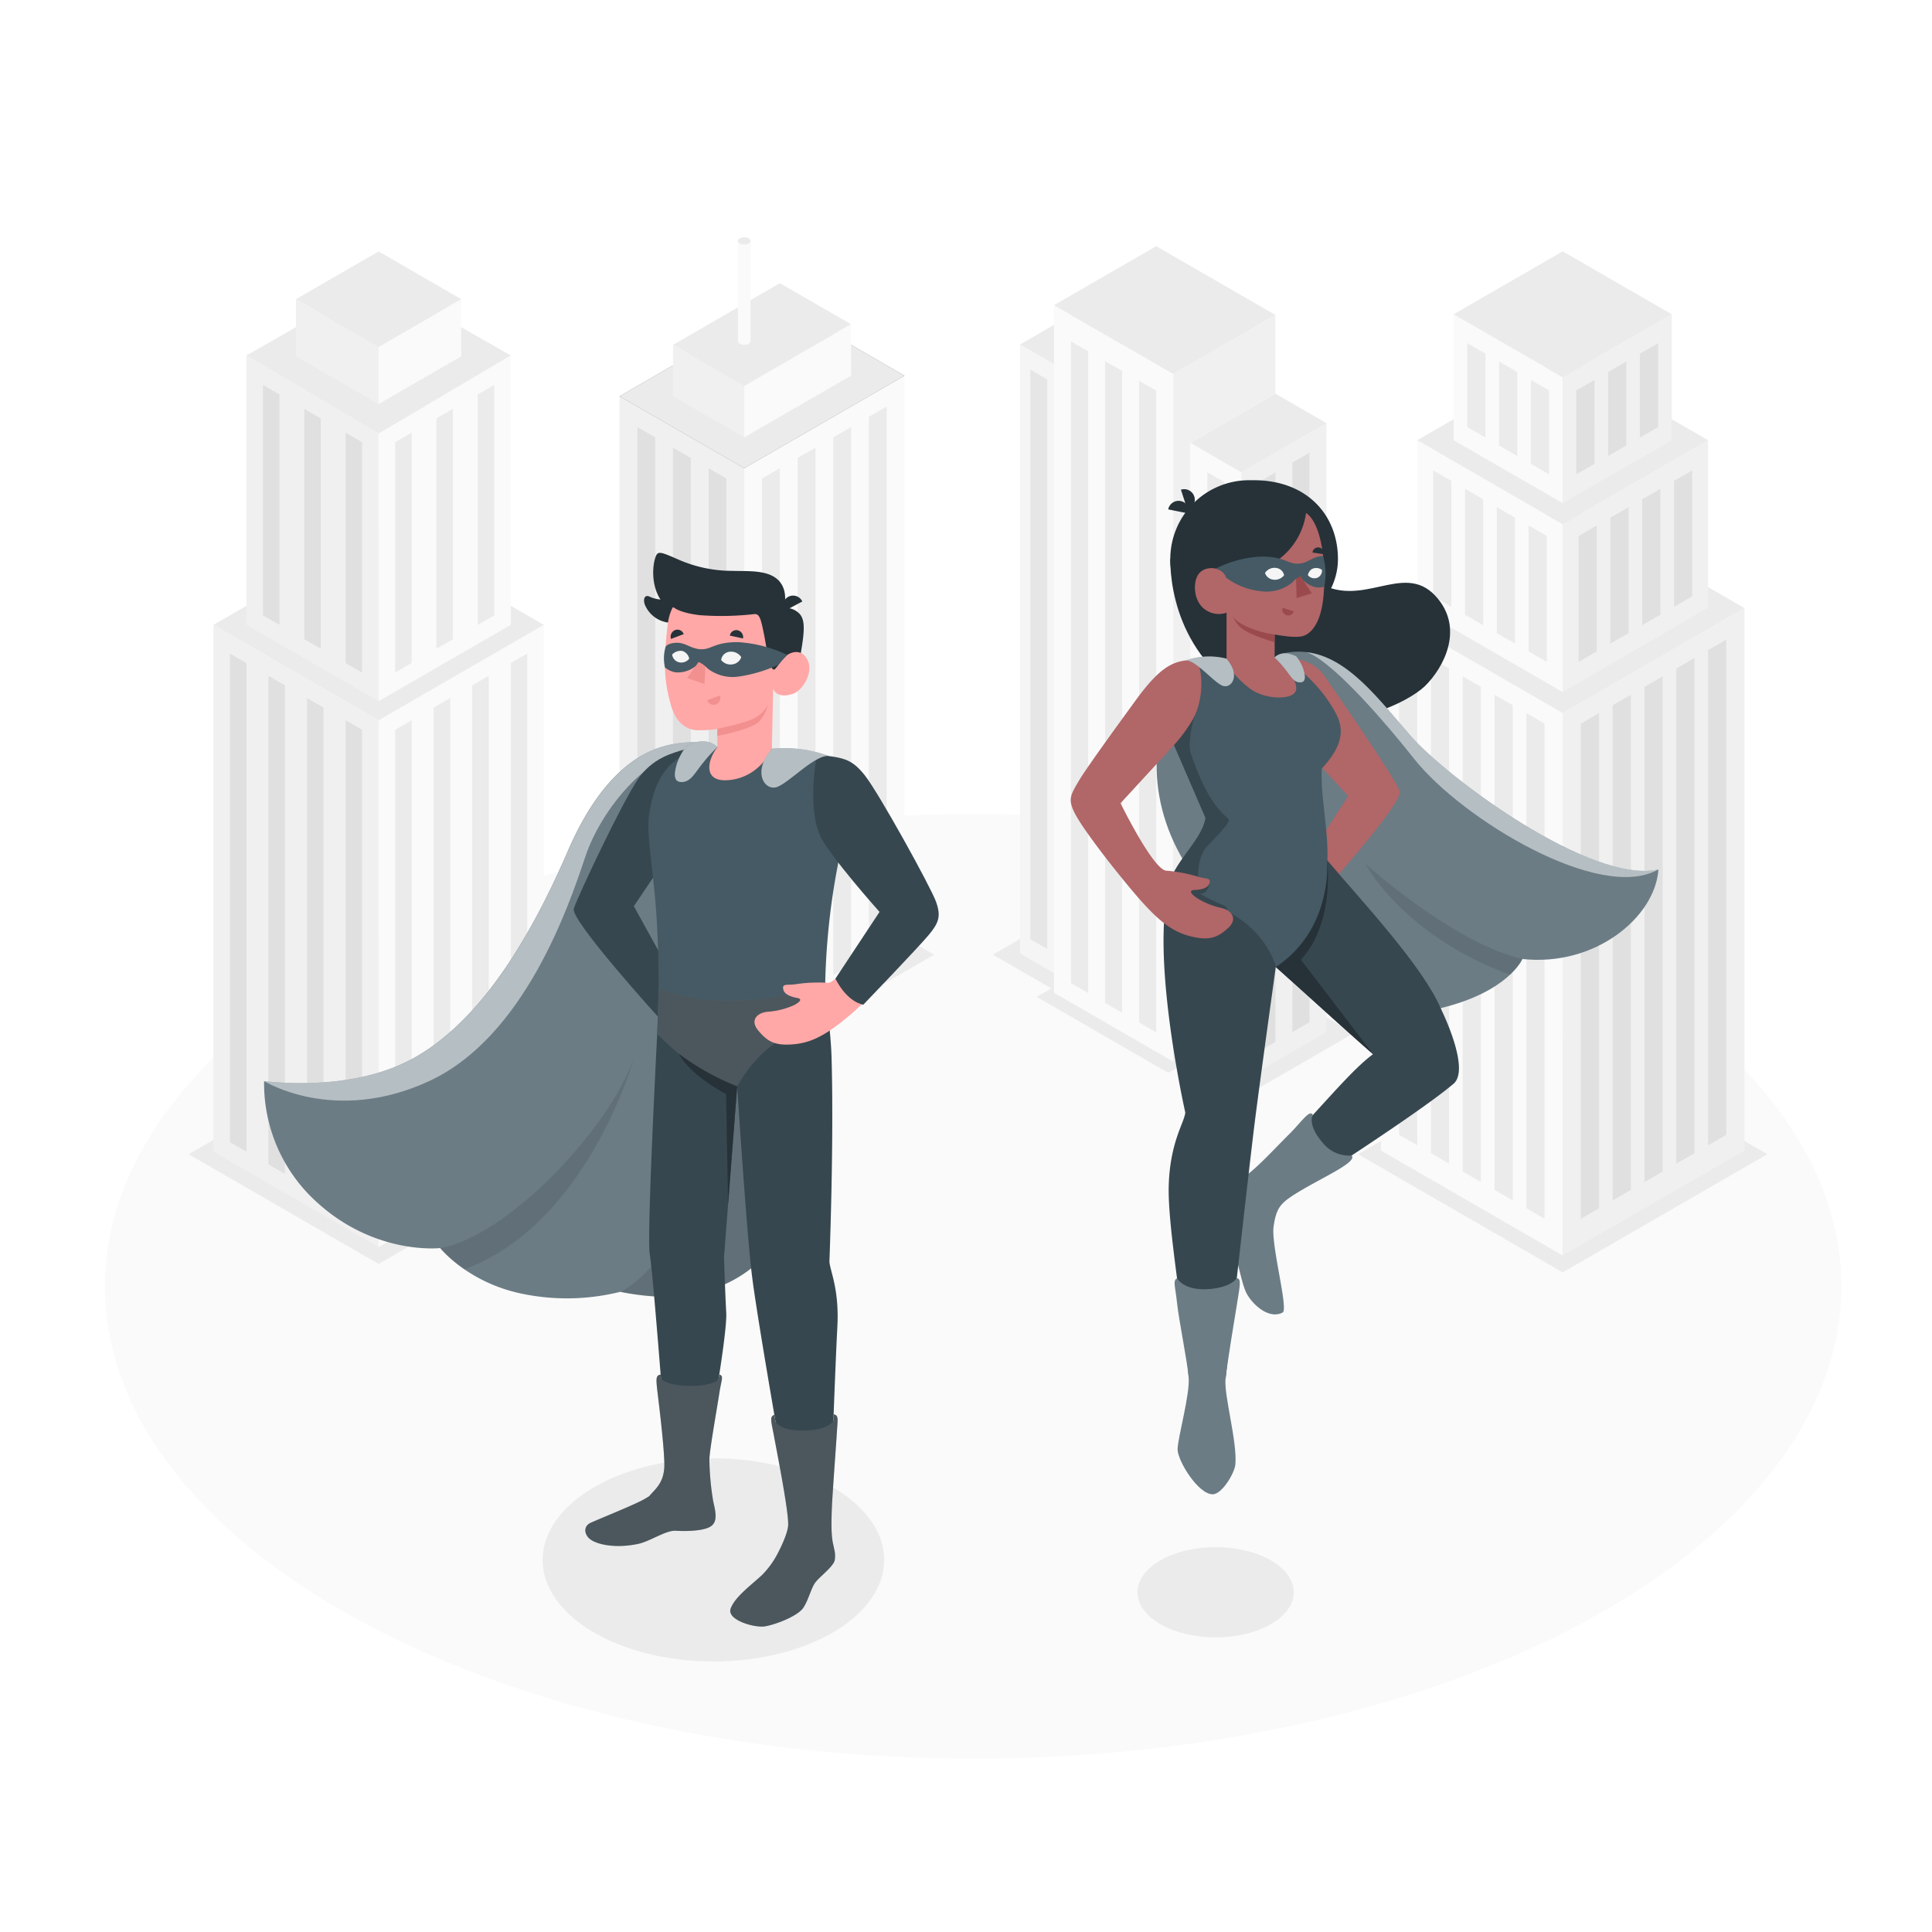 <svg class="animated" id="freepik_stories-superhero" xmlns="http://www.w3.org/2000/svg" viewBox="0 0 500 500" version="1.1" xmlns:xlink="http://www.w3.org/1999/xlink" xmlns:svgjs="http://svgjs.com/svgjs"><style>svg#freepik_stories-superhero:not(.animated) .animable {opacity: 0;}svg#freepik_stories-superhero.animated #freepik--Floor--inject-38 {animation: 1s 1 forwards cubic-bezier(.36,-0.01,.5,1.38) slideRight;animation-delay: 0s;}svg#freepik_stories-superhero.animated #freepik--Shadows--inject-38 {animation: 1s 1 forwards cubic-bezier(.36,-0.01,.5,1.38) slideUp;animation-delay: 0s;}svg#freepik_stories-superhero.animated #freepik--Buildings--inject-38 {animation: 1s 1 forwards cubic-bezier(.36,-0.01,.5,1.38) slideRight;animation-delay: 0s;}svg#freepik_stories-superhero.animated #freepik--character-2--inject-38 {animation: 1s 1 forwards cubic-bezier(.36,-0.01,.5,1.38) zoomOut;animation-delay: 0s;}svg#freepik_stories-superhero.animated #freepik--character-1--inject-38 {animation: 1s 1 forwards cubic-bezier(.36,-0.01,.5,1.38) zoomOut;animation-delay: 0s;}            @keyframes slideRight {                0% {                    opacity: 0;                    transform: translateX(30px);                }                100% {                    opacity: 1;                    transform: translateX(0);                }            }                    @keyframes slideUp {                0% {                    opacity: 0;                    transform: translateY(30px);                }                100% {                    opacity: 1;                    transform: inherit;                }            }                    @keyframes zoomOut {                0% {                    opacity: 0;                    transform: scale(1.5);                }                100% {                    opacity: 1;                    transform: scale(1);                }            }        </style><g id="freepik--Floor--inject-38" class="animable" style="transform-origin: 251.85px 332.92px;"><ellipse id="freepik--floor--inject-38" cx="251.85" cy="332.92" rx="224.7" ry="122.23" style="fill: rgb(250, 250, 250); transform-origin: 251.85px 332.92px;" class="animable"></ellipse></g><g id="freepik--Shadows--inject-38" class="animable" style="transform-origin: 253.09px 326.52px;"><ellipse cx="184.63" cy="403.7" rx="44.19" ry="26.29" style="fill: rgb(235, 235, 235); transform-origin: 184.63px 403.7px;" id="elas2sbnlaiwj" class="animable"></ellipse><path d="M328.9,403.82c7.89,4.56,7.89,11.95,0,16.51s-20.69,4.55-28.59,0-7.89-11.95,0-16.51S321,399.26,328.9,403.82Z" style="fill: rgb(235, 235, 235); transform-origin: 314.603px 412.073px;" id="elqvahs0n4jym" class="animable"></path><polygon points="256.96 247.07 272.09 255.81 268.3 257.99 302.35 277.65 306.13 275.47 321.26 284.2 350.37 267.36 286 230.2 256.96 247.07" style="fill: rgb(235, 235, 235); transform-origin: 303.665px 257.2px;" id="elmhzk2ec7zw" class="animable"></polygon><polygon points="97.98 327.11 147.16 298.71 97.98 270.32 48.8 298.71 97.98 327.11" style="fill: rgb(235, 235, 235); transform-origin: 97.98px 298.715px;" id="elrw2nnvum2gj" class="animable"></polygon><polygon points="192.58 275.47 241.76 247.07 200.26 223.05 150.97 251.44 192.58 275.47" style="fill: rgb(235, 235, 235); transform-origin: 196.365px 249.26px;" id="eli6ahyrrr68" class="animable"></polygon><polygon points="351.46 298.71 404.42 329.29 457.38 298.71 404.43 268.13 351.46 298.71" style="fill: rgb(235, 235, 235); transform-origin: 404.42px 298.71px;" id="el8epw6v6xij" class="animable"></polygon></g><g id="freepik--Buildings--inject-38" class="animable" style="transform-origin: 253.35px 193.156px;"><polygon points="234.08 247.15 192.6 271.1 192.6 121.17 234.08 97.23 234.08 247.15" style="fill: rgb(250, 250, 250); transform-origin: 213.34px 184.165px;" id="eljdll5319osd" class="animable"></polygon><polygon points="229.47 244.49 224.86 247.15 224.86 107.87 229.47 105.21 229.47 244.49" style="fill: rgb(235, 235, 235); transform-origin: 227.165px 176.18px;" id="elhxsh4qmknf9" class="animable"></polygon><polygon points="220.25 249.72 215.65 252.38 215.65 113.19 220.25 110.53 220.25 249.72" style="fill: rgb(235, 235, 235); transform-origin: 217.95px 181.455px;" id="eli00wj1sjl2" class="animable"></polygon><polygon points="211.04 255.04 206.43 257.7 206.43 118.51 211.04 115.85 211.04 255.04" style="fill: rgb(235, 235, 235); transform-origin: 208.735px 186.775px;" id="el3m96ks9g71x" class="animable"></polygon><polygon points="201.82 260.45 197.21 263.12 197.21 123.84 201.82 121.17 201.82 260.45" style="fill: rgb(235, 235, 235); transform-origin: 199.515px 192.145px;" id="el5wqs4426z1l" class="animable"></polygon><polygon points="160.34 252.47 192.6 271.1 192.6 121.17 160.34 102.55 160.34 252.47" style="fill: rgb(240, 240, 240); transform-origin: 176.47px 186.825px;" id="elms58cd9piyk" class="animable"></polygon><polygon points="164.95 249.81 169.56 252.47 169.56 113.19 164.95 110.53 164.95 249.81" style="fill: rgb(224, 224, 224); transform-origin: 167.255px 181.5px;" id="elaeh3xkqxgd8" class="animable"></polygon><polygon points="174.17 255.13 178.78 257.79 178.78 118.51 174.17 115.85 174.17 255.13" style="fill: rgb(224, 224, 224); transform-origin: 176.475px 186.82px;" id="elibi03bzrvp" class="animable"></polygon><polygon points="183.38 260.45 187.99 263.12 187.99 123.84 183.38 121.17 183.38 260.45" style="fill: rgb(224, 224, 224); transform-origin: 185.685px 192.145px;" id="elya027wfufor" class="animable"></polygon><polygon points="160.34 102.55 201.82 78.6 234.08 97.23 192.6 121.17 160.34 102.55" style="fill: rgb(107, 124, 133); transform-origin: 197.21px 99.885px;" id="el9ctssgmd7bj" class="animable"></polygon><polygon points="160.34 102.55 201.82 78.6 234.08 97.23 192.6 121.17 160.34 102.55" style="fill: rgb(235, 235, 235); transform-origin: 197.21px 99.885px;" id="el46zm1fyhivz" class="animable"></polygon><polygon points="192.6 99.89 220.25 83.92 201.82 73.28 174.17 89.25 192.6 99.89" style="fill: rgb(235, 235, 235); transform-origin: 197.21px 86.585px;" id="el29cqz9l2dni" class="animable"></polygon><polygon points="192.6 113.19 192.6 99.89 220.25 83.92 220.25 97.23 192.6 113.19" style="fill: rgb(250, 250, 250); transform-origin: 206.425px 98.555px;" id="elpbqb8xlgvje" class="animable"></polygon><polygon points="174.17 102.55 174.17 89.25 192.6 99.89 192.6 113.19 174.17 102.55" style="fill: rgb(240, 240, 240); transform-origin: 183.385px 101.22px;" id="elwd353cbfq" class="animable"></polygon><path d="M194.23,88.31a.81.81,0,0,1-.47.66,2.54,2.54,0,0,1-2.31,0,.8.8,0,0,1-.48-.66v-26h3.26Z" style="fill: rgb(250, 250, 250); transform-origin: 192.6px 75.779px;" id="elxz4d75vntpm" class="animable"></path><path d="M194.05,62.77c-.7.75-2.6.67-3.06-.22a.58.58,0,0,1,0-.41c.46-.9,2.36-1,3.06-.23A.59.59,0,0,1,194.05,62.77Z" style="fill: rgb(235, 235, 235); transform-origin: 192.594px 62.336px;" id="elqgmomc6xzh" class="animable"></path><polygon points="357.38 297.76 404.42 324.92 404.43 184.54 357.38 157.38 357.38 297.76" style="fill: rgb(250, 250, 250); transform-origin: 380.905px 241.15px;" id="elu3kb74wph2s" class="animable"></polygon><polygon points="404.42 324.92 451.47 297.76 451.47 157.38 404.43 184.54 404.42 324.92" style="fill: rgb(240, 240, 240); transform-origin: 427.945px 241.15px;" id="eldpwek1stor8" class="animable"></polygon><polygon points="451.47 157.38 404.42 130.22 357.38 157.38 404.43 184.54 451.47 157.38" style="fill: rgb(235, 235, 235); transform-origin: 404.425px 157.38px;" id="el188u0vaejv7" class="animable"></polygon><polygon points="404.42 179.11 404.42 135.66 442.06 113.93 442.06 157.26 404.42 179.11" style="fill: rgb(240, 240, 240); transform-origin: 423.24px 146.52px;" id="elxh9co1qin6p" class="animable"></polygon><polygon points="366.79 157.38 366.79 113.93 404.42 135.66 404.42 179.11 366.79 157.38" style="fill: rgb(250, 250, 250); transform-origin: 385.605px 146.52px;" id="el2wcf42s8lbw" class="animable"></polygon><polygon points="442.06 113.93 404.42 92.2 366.79 113.93 404.42 135.66 442.06 113.93" style="fill: rgb(235, 235, 235); transform-origin: 404.425px 113.93px;" id="el5ymm3ab4945" class="animable"></polygon><polygon points="404.42 130.22 376.2 113.93 376.2 81.34 404.42 97.63 404.42 130.22" style="fill: rgb(250, 250, 250); transform-origin: 390.31px 105.78px;" id="el45mkcaj6i38" class="animable"></polygon><polygon points="404.42 130.22 432.65 113.93 432.65 81.34 404.42 97.63 404.42 130.22" style="fill: rgb(240, 240, 240); transform-origin: 418.535px 105.78px;" id="el8hfw2xpvr5" class="animable"></polygon><polygon points="432.65 81.34 404.42 65.04 376.2 81.34 404.42 97.63 432.65 81.34" style="fill: rgb(235, 235, 235); transform-origin: 404.425px 81.335px;" id="el6kmnhzmotma" class="animable"></polygon><polygon points="399.72 315.41 395.02 312.7 395.02 184.54 399.72 187.26 399.72 315.41" style="fill: rgb(235, 235, 235); transform-origin: 397.37px 249.975px;" id="elq4ikb8m7yj" class="animable"></polygon><polygon points="391.49 310.66 386.78 307.94 386.78 179.79 391.49 182.51 391.49 310.66" style="fill: rgb(235, 235, 235); transform-origin: 389.135px 245.225px;" id="elp1cqd3468e" class="animable"></polygon><polygon points="383.25 305.91 378.55 303.19 378.55 175.04 383.25 177.75 383.25 305.91" style="fill: rgb(235, 235, 235); transform-origin: 380.9px 240.475px;" id="elzgnpbkpck2" class="animable"></polygon><polygon points="375.02 301.15 370.32 298.44 370.32 170.28 375.02 173 375.02 301.15" style="fill: rgb(235, 235, 235); transform-origin: 372.67px 235.715px;" id="el04fabusms96z" class="animable"></polygon><polygon points="366.79 296.4 362.09 293.69 362.09 165.53 366.79 168.25 366.79 296.4" style="fill: rgb(235, 235, 235); transform-origin: 364.44px 230.965px;" id="ele36dh303kg" class="animable"></polygon><polygon points="409.13 315.41 413.83 312.7 413.83 184.54 409.13 187.26 409.13 315.41" style="fill: rgb(224, 224, 224); transform-origin: 411.48px 249.975px;" id="el7zw5w6nvzrm" class="animable"></polygon><polygon points="417.36 310.66 422.07 307.94 422.07 179.79 417.36 182.51 417.36 310.66" style="fill: rgb(224, 224, 224); transform-origin: 419.715px 245.225px;" id="elcur7fg5e6hg" class="animable"></polygon><polygon points="425.59 305.91 430.3 303.19 430.3 175.04 425.6 177.75 425.59 305.91" style="fill: rgb(224, 224, 224); transform-origin: 427.945px 240.475px;" id="elmx6d4vfslzq" class="animable"></polygon><polygon points="433.83 301.15 438.53 298.44 438.53 170.28 433.83 173 433.83 301.15" style="fill: rgb(224, 224, 224); transform-origin: 436.18px 235.715px;" id="ela8bo4mgxfrc" class="animable"></polygon><polygon points="442.06 296.4 446.76 293.69 446.76 165.53 442.06 168.25 442.06 296.4" style="fill: rgb(224, 224, 224); transform-origin: 444.41px 230.965px;" id="elua10kmuvudr" class="animable"></polygon><polygon points="408.54 171.3 413.24 168.59 413.24 136 408.54 138.71 408.54 171.3" style="fill: rgb(224, 224, 224); transform-origin: 410.89px 153.65px;" id="eliv1jlgvlj8k" class="animable"></polygon><polygon points="416.77 166.55 421.48 163.84 421.48 131.24 416.77 133.96 416.77 166.55" style="fill: rgb(224, 224, 224); transform-origin: 419.125px 148.895px;" id="elwb3h9tdrma" class="animable"></polygon><polygon points="425 161.8 429.71 159.08 429.71 126.49 425 129.21 425 161.8" style="fill: rgb(224, 224, 224); transform-origin: 427.355px 144.145px;" id="elo83wjqak26n" class="animable"></polygon><polygon points="433.24 157.04 437.94 154.33 437.94 121.74 433.24 124.45 433.24 157.04" style="fill: rgb(224, 224, 224); transform-origin: 435.59px 139.39px;" id="el4atye2frq12" class="animable"></polygon><polygon points="400.31 171.3 395.6 168.59 395.6 136 400.31 138.71 400.31 171.3" style="fill: rgb(235, 235, 235); transform-origin: 397.955px 153.65px;" id="el0ugfgkg5cdk" class="animable"></polygon><polygon points="392.07 166.55 387.37 163.84 387.37 131.24 392.07 133.96 392.07 166.55" style="fill: rgb(235, 235, 235); transform-origin: 389.72px 148.895px;" id="el0m9rb932kx5f" class="animable"></polygon><polygon points="383.84 161.8 379.14 159.08 379.14 126.49 383.84 129.21 383.84 161.8" style="fill: rgb(235, 235, 235); transform-origin: 381.49px 144.145px;" id="elaleyxxeerh" class="animable"></polygon><polygon points="375.61 157.04 370.9 154.33 370.9 121.74 375.61 124.45 375.61 157.04" style="fill: rgb(235, 235, 235); transform-origin: 373.255px 139.39px;" id="elghsdehttkmc" class="animable"></polygon><polygon points="407.95 122.76 412.65 120.04 412.66 98.31 407.95 101.03 407.95 122.76" style="fill: rgb(224, 224, 224); transform-origin: 410.305px 110.535px;" id="el7qrvarppr5o" class="animable"></polygon><polygon points="416.18 118 420.89 115.29 420.89 93.56 416.18 96.28 416.18 118" style="fill: rgb(224, 224, 224); transform-origin: 418.535px 105.78px;" id="elth0imovzmt" class="animable"></polygon><polygon points="424.42 113.25 429.12 110.53 429.12 88.81 424.42 91.52 424.42 113.25" style="fill: rgb(224, 224, 224); transform-origin: 426.77px 101.03px;" id="elgetdq64j76k" class="animable"></polygon><polygon points="400.89 122.76 396.19 120.04 396.19 98.31 400.89 101.03 400.89 122.76" style="fill: rgb(235, 235, 235); transform-origin: 398.54px 110.535px;" id="elzl0v6euinl" class="animable"></polygon><polygon points="392.66 118 387.96 115.29 387.96 93.56 392.66 96.28 392.66 118" style="fill: rgb(235, 235, 235); transform-origin: 390.31px 105.78px;" id="el6vs9xtz7dds" class="animable"></polygon><polygon points="384.43 113.25 379.73 110.53 379.73 88.81 384.43 91.52 384.43 113.25" style="fill: rgb(235, 235, 235); transform-origin: 382.08px 101.03px;" id="ely6qan4zw23" class="animable"></polygon><polygon points="277.19 254.39 263.97 246.75 263.97 89.16 277.19 96.79 277.19 254.39" style="fill: rgb(245, 245, 245); transform-origin: 270.58px 171.775px;" id="elmc70scntata" class="animable"></polygon><polygon points="263.97 89.16 286.01 76.44 299.23 84.07 277.19 96.79 263.97 89.16" style="fill: rgb(235, 235, 235); transform-origin: 281.6px 86.615px;" id="elokg5ryp9wxf" class="animable"></polygon><polygon points="321.26 279.83 308.04 272.2 308.04 114.61 321.26 122.24 321.26 279.83" style="fill: rgb(250, 250, 250); transform-origin: 314.65px 197.22px;" id="elst72p37jkci" class="animable"></polygon><polygon points="303.63 274.75 272.78 256.93 272.78 78.98 303.64 96.79 303.63 274.75" style="fill: rgb(250, 250, 250); transform-origin: 288.21px 176.865px;" id="el8p6t2lcw4sp" class="animable"></polygon><polygon points="321.26 279.83 343.3 267.11 343.3 109.52 321.26 122.24 321.26 279.83" style="fill: rgb(240, 240, 240); transform-origin: 332.28px 194.675px;" id="eldp65ztubehl" class="animable"></polygon><polygon points="325.67 272.2 325.67 124.78 330.08 122.24 330.08 269.66 325.67 272.2" style="fill: rgb(224, 224, 224); transform-origin: 327.875px 197.22px;" id="ell7c0celne8" class="animable"></polygon><polygon points="316.86 272.2 316.86 124.78 312.45 122.24 312.45 269.66 316.86 272.2" style="fill: rgb(235, 235, 235); transform-origin: 314.655px 197.22px;" id="elrcc8oh1u7x9" class="animable"></polygon><polygon points="271.02 245.59 271.02 98.17 266.62 95.63 266.62 243.04 271.02 245.59" style="fill: rgb(250, 250, 250); transform-origin: 268.82px 170.61px;" id="elg48jz9lso67" class="animable"></polygon><polygon points="271.02 245.59 271.02 98.17 266.62 95.63 266.62 243.04 271.02 245.59" style="fill: rgb(230, 230, 230); transform-origin: 268.82px 170.61px;" id="el72qenirmc6v" class="animable"></polygon><polygon points="334.49 267.11 334.49 119.69 338.89 117.15 338.89 264.57 334.49 267.11" style="fill: rgb(224, 224, 224); transform-origin: 336.69px 192.13px;" id="elmd26r6i764d" class="animable"></polygon><polygon points="308.04 114.61 330.08 101.88 343.3 109.52 321.26 122.24 308.04 114.61" style="fill: rgb(235, 235, 235); transform-origin: 325.67px 112.06px;" id="el6zu08ga7gy" class="animable"></polygon><polygon points="308.04 272.2 303.63 274.75 303.63 96.79 330.08 81.52 330.08 101.88 308.04 114.61 308.04 272.2" style="fill: rgb(240, 240, 240); transform-origin: 316.855px 178.135px;" id="elcajnodrxt3j" class="animable"></polygon><polygon points="272.78 78.98 299.23 63.71 330.08 81.52 303.63 96.79 272.78 78.98" style="fill: rgb(235, 235, 235); transform-origin: 301.43px 80.25px;" id="elds6ea3wnq95" class="animable"></polygon><polygon points="299.23 267.18 299.23 101.1 294.82 98.56 294.82 264.63 299.23 267.18" style="fill: rgb(235, 235, 235); transform-origin: 297.025px 182.87px;" id="el4q1n6dcxbnw" class="animable"></polygon><polygon points="290.41 262.09 290.41 96.01 286 93.47 286.01 259.55 290.41 262.09" style="fill: rgb(235, 235, 235); transform-origin: 288.205px 177.78px;" id="el71d017zd42k" class="animable"></polygon><polygon points="281.6 257 281.6 90.92 277.19 88.38 277.19 254.46 281.6 257" style="fill: rgb(235, 235, 235); transform-origin: 279.395px 172.69px;" id="elqk46pw5psg" class="animable"></polygon><polygon points="97.98 322.74 97.98 186.41 55.23 161.72 55.23 298.06 97.98 322.74" style="fill: rgb(240, 240, 240); transform-origin: 76.605px 242.23px;" id="elshwwnsy7z" class="animable"></polygon><polygon points="97.98 186.41 140.73 161.72 140.73 298.05 97.98 322.74 97.98 186.41" style="fill: rgb(250, 250, 250); transform-origin: 119.355px 242.23px;" id="el2nbo7szgezp" class="animable"></polygon><polygon points="59.5 169.13 63.78 171.6 63.78 298.06 59.5 295.59 59.5 169.13" style="fill: rgb(224, 224, 224); transform-origin: 61.64px 233.595px;" id="elv44vjd1jp3" class="animable"></polygon><polygon points="69.48 174.89 73.75 177.36 73.75 303.82 69.48 301.35 69.48 174.89" style="fill: rgb(224, 224, 224); transform-origin: 71.615px 239.355px;" id="elw1pqgaf8rcd" class="animable"></polygon><polygon points="79.45 180.65 83.73 183.12 83.73 309.58 79.45 307.11 79.45 180.65" style="fill: rgb(224, 224, 224); transform-origin: 81.59px 245.115px;" id="el01o438n8yysr" class="animable"></polygon><polygon points="89.43 186.41 93.7 188.88 93.7 315.34 89.43 312.87 89.43 186.41" style="fill: rgb(224, 224, 224); transform-origin: 91.565px 250.875px;" id="elngeryb4kxj" class="animable"></polygon><polygon points="136.46 169.13 132.18 171.6 132.18 298.06 136.46 295.59 136.46 169.13" style="fill: rgb(235, 235, 235); transform-origin: 134.32px 233.595px;" id="el5myrlbfiz77" class="animable"></polygon><polygon points="126.48 174.89 122.21 177.36 122.21 303.82 126.48 301.35 126.48 174.89" style="fill: rgb(235, 235, 235); transform-origin: 124.345px 239.355px;" id="elurvxw94u0rd" class="animable"></polygon><polygon points="116.51 180.65 112.23 183.12 112.23 309.58 116.51 307.11 116.51 180.65" style="fill: rgb(235, 235, 235); transform-origin: 114.37px 245.115px;" id="el2sbyu1n9srv" class="animable"></polygon><polygon points="106.53 186.41 102.26 188.88 102.25 315.34 106.53 312.87 106.53 186.41" style="fill: rgb(235, 235, 235); transform-origin: 104.39px 250.875px;" id="elmqtd61qgmap" class="animable"></polygon><polygon points="140.73 161.72 97.98 137.04 55.23 161.72 97.98 186.41 140.73 161.72" style="fill: rgb(235, 235, 235); transform-origin: 97.98px 161.725px;" id="eloudhxobdsah" class="animable"></polygon><polygon points="97.98 181.47 97.98 112.21 63.77 91.99 63.77 161.72 97.98 181.47" style="fill: rgb(240, 240, 240); transform-origin: 80.875px 136.73px;" id="elhs3xybhsq9" class="animable"></polygon><polygon points="97.98 181.47 97.98 112.21 132.18 91.99 132.18 161.73 97.98 181.47" style="fill: rgb(250, 250, 250); transform-origin: 115.08px 136.73px;" id="elm668dl9vk0l" class="animable"></polygon><polygon points="68.05 99.63 72.33 102.1 72.33 161.72 68.05 159.26 68.05 99.63" style="fill: rgb(224, 224, 224); transform-origin: 70.19px 130.675px;" id="elmbb6bib16mr" class="animable"></polygon><polygon points="78.74 105.8 83.01 108.27 83.02 167.9 78.74 165.43 78.74 105.8" style="fill: rgb(224, 224, 224); transform-origin: 80.88px 136.85px;" id="eldyigm1rjcfn" class="animable"></polygon><polygon points="89.43 111.97 93.7 114.44 93.7 174.07 89.43 171.6 89.43 111.97" style="fill: rgb(224, 224, 224); transform-origin: 91.565px 143.02px;" id="elcmtkjxkduo8" class="animable"></polygon><polygon points="127.91 99.63 123.63 102.1 123.63 161.72 127.91 159.26 127.91 99.63" style="fill: rgb(235, 235, 235); transform-origin: 125.77px 130.675px;" id="el9grq7iectrp" class="animable"></polygon><polygon points="117.22 105.8 112.94 108.27 112.94 167.9 117.22 165.43 117.22 105.8" style="fill: rgb(235, 235, 235); transform-origin: 115.08px 136.85px;" id="el6ap5tbsbku" class="animable"></polygon><polygon points="106.53 111.97 102.26 114.44 102.25 174.07 106.53 171.6 106.53 111.97" style="fill: rgb(235, 235, 235); transform-origin: 104.39px 143.02px;" id="eleqmtg4wf6y" class="animable"></polygon><polygon points="132.18 91.99 97.98 72.48 63.77 91.99 97.98 112.21 132.18 91.99" style="fill: rgb(235, 235, 235); transform-origin: 97.975px 92.345px;" id="elckmb8ad89p9" class="animable"></polygon><polygon points="97.98 104.57 97.98 89.76 119.36 77.42 119.36 92.22 97.98 104.57" style="fill: rgb(250, 250, 250); transform-origin: 108.67px 90.995px;" id="ell2h2etdlgv" class="animable"></polygon><polygon points="76.6 92.22 76.6 77.42 97.98 89.76 97.98 104.57 76.6 92.22" style="fill: rgb(240, 240, 240); transform-origin: 87.29px 90.995px;" id="elwrjgzvsfcko" class="animable"></polygon><polygon points="119.36 77.42 97.98 65.07 76.6 77.42 97.98 89.76 119.36 77.42" style="fill: rgb(235, 235, 235); transform-origin: 97.98px 77.415px;" id="eltqs84qz9n3p" class="animable"></polygon></g><g id="freepik--character-2--inject-38" class="animable" style="transform-origin: 353.152px 255.5px;"><g id="freepik--Character--inject-38" class="animable" style="transform-origin: 353.152px 255.5px;"><path d="M302.86,144.69c0,8.52,3.07,29.34,26.66,38.79,18.26,7.32,35.14-2,39.15-5.82,5-4.81,10.48-15.19,2.81-23.45-8.52-9.16-19.33,4.09-31.21-4.05C326.55,140.75,302.86,144.69,302.86,144.69Z" style="fill: rgb(38, 50, 56); transform-origin: 339.073px 165.039px;" id="elithl1wtf1e9" class="animable"></path><path d="M329.85,170.17c.82-.18.78-.78,2.14-1.08,14.09-3.07,23.37,10.28,33.21,21.48,9.53,10.84,46.47,38.23,64,34.46-.85,12.32-16.35,25.2-35.2,23.16,0,0-3.57,8.46-21.17,12.72-14.39,3.49-29.92-6.67-46-17.25-21-13.83-29.37-33.54-27.15-50.92,1.47-11.56,9.43-17.07,17.72-21C325,168.14,329.85,170.17,329.85,170.17Z" style="fill: rgb(107, 124, 133); transform-origin: 364.267px 215.126px;" id="elu7lqvraf43q" class="animable"></path><g id="elp5bubklz3vh"><path d="M390.79,252.26a14,14,0,0,0,3.21-4.07c-18.12-4.25-40.64-24.65-40.64-24.65S363,242.1,390.79,252.26Z" style="opacity: 0.1; transform-origin: 373.68px 237.9px;" class="animable"></path></g><g id="eljl858i4etco"><path d="M365.2,190.57c-8.35-9.51-16.31-20.56-27.14-21.8,5.69,1.72,17.8,14.86,27.91,27.61C378.35,212,414.18,233.67,429.2,225,411.67,228.8,374.73,201.41,365.2,190.57Z" style="fill: rgb(255, 255, 255); opacity: 0.5; transform-origin: 383.63px 197.875px;" class="animable"></path></g><path d="M331.25,170.11c5.73,0,9.44,1.82,11.43,4.69,4.3,6.2,18.63,27,19.56,29.95s-18.8,24.95-18.8,24.95l-6-6,11.47-17.68L332,187.66Z" style="fill: rgb(177, 102, 104); transform-origin: 346.761px 199.905px;" id="ela90b2uaislf" class="animable"></path><path d="M343.44,222.59c8.94,10.55,24.81,27.52,29.39,38.32,1.76,4.16-40.17,48.84-40.17,48.84-1.74-.33-3.76-4.67-3.61-8.77,12.74-6.44,17.71-21.65,29-25.81-7-5.91-17.25-15.43-31.26-27.93Z" style="fill: rgb(55, 71, 79); transform-origin: 349.837px 266.17px;" id="elt0fzpd6chsi" class="animable"></path><path d="M355.35,272.81h0l-18.68-24.43c9-9.8,6.77-25.79,6.77-25.79l-16.61,24.65C339.11,258.2,348.53,266.86,355.35,272.81Z" style="fill: rgb(38, 50, 56); transform-origin: 341.09px 247.7px;" id="el1fq9ivnwfja" class="animable"></path><path d="M372.83,260.91c-2.19,1.42-8.25,5.08-17.48,11.9-8.72,6.45-21.38,24.51-35.14,34a10.23,10.23,0,0,0,5.55,7.78s40.1-25.33,50.4-34.1C380.71,276.64,372.83,260.91,372.83,260.91Z" style="fill: rgb(55, 71, 79); transform-origin: 348.892px 287.75px;" id="elcjufsqjkazp" class="animable"></path><path d="M339.76,288.57c-.74-1.64-3,1.84-5.95,4.79-4.81,4.76-9.29,9.91-13.94,12.74C316.8,308,316,307.55,314,310c-2.77,3.51,1.16,7,4.31,11.87,2.22,3.45,2.75,10.19,4.47,13.15s5.81,6.45,9.17,4.65c1.56-.84-3.05-17.47-2.34-22.27s1.73-6,5.93-8.61c6.64-4.09,15.83-8,14.28-9.75a8.72,8.72,0,0,1-7-2.71C338.06,291.1,339.76,288.57,339.76,288.57Z" style="fill: rgb(107, 124, 133); transform-origin: 331.527px 314.156px;" id="el31jc62x8qd" class="animable"></path><path d="M325.74,163.83H322a19.13,19.13,0,0,1-19.13-19.14h0a20.41,20.41,0,0,1,20.41-20.41h1.19c13.91,0,21.79,9.14,21.79,20.41h0C346.25,155.26,336.31,163.83,325.74,163.83Z" style="fill: rgb(38, 50, 56); transform-origin: 324.565px 144.055px;" id="elaqhhc5fkudr" class="animable"></path><path d="M305.56,129.67a2.75,2.75,0,0,1,2.16,3.24l-5.39-1.08A2.75,2.75,0,0,1,305.56,129.67Z" style="fill: rgb(38, 50, 56); transform-origin: 305.052px 131.264px;" id="elzskp9zrtybj" class="animable"></path><path d="M309.08,128.5a2.74,2.74,0,0,1-1.76,3.46l-1.7-5.23A2.75,2.75,0,0,1,309.08,128.5Z" style="fill: rgb(38, 50, 56); transform-origin: 307.418px 129.279px;" id="elnxwop0521r" class="animable"></path><path d="M303.75,226.1c-7.33,16,3,61.82,3,61.82-.22,2.6-4,7.65-4.29,19.13-.25,10.85,3.92,33.38,5.17,49.38a10.23,10.23,0,0,0,9.55.38s5.87-53,7.56-66.46c1.48-11.71,5.44-40.12,5.44-40.12l13.25-27.64Z" style="fill: rgb(55, 71, 79); transform-origin: 322.276px 290.201px;" id="eldz236e68l8d" class="animable"></path><path d="M304.62,330.81c-1.15.7-.49,1.81,0,6.41s2.61,14.81,3,19.21-2.84,15.69-2.86,18.64,5.31,11.65,9.08,11.65c2.42,0,5.69-5.5,5.88-7.76.49-6-3-17.85-2.55-22.15s2.64-17.29,3-19.59c.73-4.52,1.14-6.41-.11-6.41,0,0-1.43,2.5-7.63,2.83S304.62,330.81,304.62,330.81Z" style="fill: rgb(107, 124, 133); transform-origin: 312.422px 358.765px;" id="elajgskvp4agr" class="animable"></path><path d="M342.07,198.9c5.52-5.91,5.9-10.17,3.53-14.51-4.92-9-12.87-14-14.35-14.28l-11.9.23-9.88.46c-1.35.43-5,3.83-6.4,9a23.22,23.22,0,0,0,.75,12.94L312,211.7h0c-1.15,6.65-10,12.47-10,20.53,23.87.62,28.23,18,28.23,18,14.36-9.55,13.23-26.47,13.23-26.47C344.05,215.84,341.67,206.18,342.07,198.9Z" style="fill: rgb(69, 90, 100); transform-origin: 324.49px 210.17px;" id="elf6mio44w7gd" class="animable"></path><path d="M317.94,212c-1.79-1.79-5.44-4.39-9.75-16.94-.91-2.66.45-8.81,1.84-12.18l-7.16-2.09a23.74,23.74,0,0,0,.95,12L312,211.7h0c-1.14,6.59-9.86,12.36-10,20.31l.12.23a36,36,0,0,1,15.53,3.64,1.38,1.38,0,0,0-1-1.57,63,63,0,0,1-6.08-3c2.14,0,2.35-2.6,2.35-2.6l-2.82-.26s-.58-6.45,2.4-9.55S318.61,212.63,317.94,212Z" style="fill: rgb(55, 71, 79); transform-origin: 310.016px 208.335px;" id="elg4xa7wbjwgc" class="animable"></path><path d="M338,132.78c2.22,1.31,5,6.89,4.69,18.59-.23,9.92-3.44,12.37-5.05,13.08s-4.73.27-7.76-.23v5.95c.12-.15,6.16,5.15,5.54,8.37-.52,2.69-7.66,2.59-11.57-.08a25.29,25.29,0,0,1-6.42-6.72V158.56a6,6,0,0,1-5.39-.7c-3.36-2.18-3.47-7.71-1.52-9.68s6.13-1.35,6.91,1.38c0,0,4.82.17,11.25-3.36A18,18,0,0,0,338,132.78Z" style="fill: rgb(177, 102, 104); transform-origin: 325.978px 156.645px;" id="ellmlxg72l7bh" class="animable"></path><polygon points="335.35 147.27 335.55 154.77 339.5 153.55 335.35 147.27" style="fill: rgb(154, 74, 77); transform-origin: 337.425px 151.02px;" id="elaepe1xq7pbe" class="animable"></polygon><path d="M331.92,157.29l2.9.92a1.49,1.49,0,0,1-1.88,1A1.59,1.59,0,0,1,331.92,157.29Z" style="fill: rgb(154, 74, 77); transform-origin: 333.342px 158.285px;" id="elbnhoolcl45i" class="animable"></path><path d="M342.67,143.44l-3-.45a1.46,1.46,0,0,1,1.68-1.31A1.6,1.6,0,0,1,342.67,143.44Z" style="fill: rgb(38, 50, 56); transform-origin: 341.175px 142.551px;" id="eln7c16heyocq" class="animable"></path><path d="M317.4,149.56a3.59,3.59,0,0,0-2.79-2.4,29.15,29.15,0,0,1,11.34-3.1c6.25-.19,7.19,1.87,9.89,1.82s3.52-1.8,6.53-2a15.51,15.51,0,0,1,.31,7.94s-2.48,1.11-5.42-1.65l-.71-1.07a6.6,6.6,0,0,0-2.17,1.69,10.56,10.56,0,0,1-8.25,2.19A18.13,18.13,0,0,1,317.4,149.56Z" style="fill: rgb(69, 90, 100); transform-origin: 328.832px 148.495px;" id="elnqhsb913zde" class="animable"></path><path d="M327.38,148.28a2.94,2.94,0,0,1,3.09-1.26,2.33,2.33,0,0,1,1.85,1.85,3,3,0,0,1-2.9,1.13A2.54,2.54,0,0,1,327.38,148.28Z" style="fill: rgb(245, 245, 245); transform-origin: 329.85px 148.498px;" id="elc63zvcaudbt" class="animable"></path><path d="M338.48,148.86a2.42,2.42,0,0,1,1-1.57,2.45,2.45,0,0,1,2.65.21,2,2,0,0,1-1.39,2.09A2.21,2.21,0,0,1,338.48,148.86Z" style="fill: rgb(245, 245, 245); transform-origin: 340.309px 148.329px;" id="el1dxwsmdvzx" class="animable"></path><path d="M329.85,164.22c-3.19-.42-9.75-2.31-10.77-4.9a6.71,6.71,0,0,0,2.3,3.31c2,1.68,8.47,3.57,8.47,3.57Z" style="fill: rgb(154, 74, 77); transform-origin: 324.465px 162.76px;" id="els04oqc75jz" class="animable"></path><path d="M290,207.86l13.87-15.08a41.6,41.6,0,0,0,4.47-6c3.12-4.83,3.26-13.17,1.18-16-5.39,0-8.81,1.11-15.64,10.51-5.78,7.95-12.81,17.63-14.65,20.75-2.27,3.83-2.93,4.88-.95,8.67s9.38,13.51,15.62,20.82,9.9,9.78,14.57,10.87,6.75.16,9.38-2.25.77-4.58-1.67-5.14a19.79,19.79,0,0,1-6.54-2.68c-1.49-1.07-2-1.91-.57-2,1.78-.08,3.45-.43,3.9-1.68.57-1.55-.89-1.14-2.93-1.76a39,39,0,0,0-8.08-1.55c-3.34.16-12-17.53-12-17.53" style="fill: rgb(177, 102, 104); transform-origin: 298.117px 206.816px;" id="elv8qzw42n5k" class="animable"></path><path d="M306.91,170.93c2.56-.13,7.2,5.65,9.48,6.53s4.82-2.66,1-7A17.94,17.94,0,0,0,306.91,170.93Z" style="fill: rgb(107, 124, 133); transform-origin: 313.132px 173.745px;" id="el7vj1gumxnpl" class="animable"></path><g id="elg4y6b15pl9c"><path d="M306.91,170.93c2.56-.13,7.2,5.65,9.48,6.53s4.82-2.66,1-7A17.94,17.94,0,0,0,306.91,170.93Z" style="fill: rgb(255, 255, 255); opacity: 0.5; transform-origin: 313.132px 173.745px;" class="animable"></path></g><path d="M329.85,170.17s1.76-2.21,5.62-.3a11.28,11.28,0,0,1,1.83,3.26c.78,2.6.34,3.47-.85,3.47-1.75,0-2.52-1.84-3.94-3.52A23.46,23.46,0,0,0,329.85,170.17Z" style="fill: rgb(107, 124, 133); transform-origin: 333.77px 172.846px;" id="el9y1dyqgr55w" class="animable"></path><g id="el5djobrgyxjw"><path d="M329.85,170.17s1.76-2.21,5.62-.3a11.28,11.28,0,0,1,1.83,3.26c.78,2.6.34,3.47-.85,3.47-1.75,0-2.52-1.84-3.94-3.52A23.46,23.46,0,0,0,329.85,170.17Z" style="fill: rgb(255, 255, 255); opacity: 0.5; transform-origin: 333.77px 172.846px;" class="animable"></path></g></g></g><g id="freepik--character-1--inject-38" class="animable" style="transform-origin: 155.639px 282.019px;"><path d="M185.66,193.37s-3.22-2.34-11.71-.75-18.54,8.11-27,27.63-21.19,43-39.6,53.41c-11.25,6.35-25.89,7.47-39,6.15a41.46,41.46,0,0,0,11.34,29.07C95.36,325.14,113.92,323,113.92,323s7.2,9,21.34,11.85a57.07,57.07,0,0,0,25.27-.53s11.38,2.54,19.78.53c16.72-4,21.44-15.34,21.21-15.63s7.95-124,7.95-124Z" style="fill: rgb(107, 124, 133); transform-origin: 138.908px 264.04px;" id="elq02zo2304cm" class="animable"></path><g id="el2uwex57qavg"><path d="M164.06,273.84c-6.42,18.19-32.34,45.9-50.14,49.19a31.85,31.85,0,0,0,6.25,5.48C152.17,316.75,164.06,273.84,164.06,273.84Z" style="opacity: 0.1; transform-origin: 138.99px 301.175px;" class="animable"></path></g><g id="elttfxdirnnp"><path d="M201.52,319.25c-.15-.18,3.4-54.75,5.8-91.43-4.85-2.49-8.91,1.82-11,18.23-9.76,78.06-35.82,88.3-35.82,88.3s11.38,2.54,19.78.53C197,330.89,201.75,319.54,201.52,319.25Z" style="opacity: 0.1; transform-origin: 183.91px 281.41px;" class="animable"></path></g><g id="ely2bjzjw4rf"><path d="M174,192.62c-8.49,1.58-18.54,8.11-27,27.63s-21.19,43-39.6,53.41c-11.25,6.35-25.89,7.47-39,6.15,0,0,18.12,11.32,42.62,0s36-44.71,40.45-58.08,19.15-31.11,34.26-28.36l-.37-.21C184.23,192.62,180.82,191.33,174,192.62Z" style="fill: rgb(255, 255, 255); opacity: 0.5; transform-origin: 127.065px 238.453px;" class="animable"></path></g><path d="M183.74,193.54c-12-.09-16.56,5.16-18.55,8-4.29,6.2-15.76,30.68-16.7,33.63s22.45,28.69,22.45,28.69l6-6-12.9-23.33,13.77-20.46Z" style="fill: rgb(55, 71, 79); transform-origin: 166.101px 228.699px;" id="elwxljzdn8lg" class="animable"></path><g id="freepik--character--inject-38" class="animable" style="transform-origin: 184.591px 282.019px;"><rect x="204.98" y="388.4" width="9.14" height="13.31" style="fill: rgb(255, 168, 167); transform-origin: 209.55px 395.055px;" id="elwbh7vycsope" class="animable"></rect><g id="elsp5icbjgupc"><rect x="173.07" y="372.08" width="9.14" height="13.31" style="fill: rgb(255, 168, 167); transform-origin: 177.64px 378.735px; transform: rotate(-1.97deg);" class="animable"></rect></g><path d="M213.52,254.22c-.06,4,1.45,11.16,1.69,19.62.64,22.2-.56,52.69-.56,52.69.21,2.51,2.57,7.14,2.06,16.79-.69,13.1-1.83,46.62-1.83,46.62s-4.28,4.25-10.33,0c0,0-8.28-46.58-9.91-59.56-1.43-11.33-3.86-49.25-3.86-49.25l-3.4,44.18s.24,8.42.57,14.43-5.37,37.15-5.37,37.15a10,10,0,0,1-9.94.38s-3.53-47.14-4.47-52.57,2.61-70.48,2.61-70.48Z" style="fill: rgb(55, 71, 79); transform-origin: 192.397px 323.024px;" id="elx6hukvwzb9" class="animable"></path><path d="M199.77,193.78a107.49,107.49,0,0,1,11.66,1.47,18,18,0,0,1,3,1.15,51.46,51.46,0,0,1,2.3,28,182.2,182.2,0,0,0-3.2,35.65c-5.23,6.82-31.84,9.15-43.15-.06,0,0,.31-11.36-.52-23.5-.72-10.74-2.59-20.47-1.9-25.44,1.57-11.36,6.73-17.07,17.65-17.71Z" style="fill: rgb(69, 90, 100); transform-origin: 192.755px 229.701px;" id="el9eyy5u85mc" class="animable"></path><path d="M190.78,281.13s-8.26-1.07-20.7-13.58l.41-11.9s14.71,7.77,43.13-.65l1,10.42S200.28,264.19,190.78,281.13Z" style="fill: rgb(107, 124, 133); transform-origin: 192.35px 268.065px;" id="el9z22fjpqqy" class="animable"></path><g id="eleto1d258nf"><path d="M190.78,281.13s-8.26-1.07-20.7-13.58l.41-11.9s14.71,7.77,43.13-.65l1,10.42S200.28,264.19,190.78,281.13Z" style="opacity: 0.3; transform-origin: 192.35px 268.065px;" class="animable"></path></g><path d="M202.84,157.36a4.87,4.87,0,0,1,4,1.41c1.73,1.77,1.37,5,0,12.58l-5.35.61Z" style="fill: rgb(38, 50, 56); transform-origin: 204.748px 164.645px;" id="eldyhzkt41jj7" class="animable"></path><path d="M171.66,155.18a8.42,8.42,0,0,1-3.35-.68c-1.64-.94-2.07.92-1.17,2.54a7.64,7.64,0,0,0,6.21,4.13c.05-.23,1.53-4.17,1.53-4.17Z" style="fill: rgb(38, 50, 56); transform-origin: 170.779px 157.708px;" id="el8acfxs5e4r" class="animable"></path><path d="M200.33,172c.8.48,1.93-1.05,2.91-2.07s4.18-2.43,5.77.93-1.41,8-3.92,8.74c-4.34,1.36-5-1.42-5-1.42l-.33,15.64s-2.84,6.95-10.53,8-6.11-5.3-3.58-8.41v-4.76a27.12,27.12,0,0,1-5.85.3c-3.19-.49-5.2-3-6.16-6.46-1.56-5.55-2.15-10-.83-20.93,1.45-12,15.35-12.08,22.86-7.35S200.33,172,200.33,172Z" style="fill: rgb(255, 168, 167); transform-origin: 190.768px 176.614px;" id="elia38x1xich" class="animable"></path><path d="M200.33,173.3c.4,0,1.92-2.51,2.91-3.41,1.37-1.25-.4-12.53-.4-12.53s1.39-4.29-1.32-7.12-8-2.36-11.79-2.5A34.69,34.69,0,0,1,176,145c-5.45-2.37-5.85-2.65-6.53-.26s-.93,7.87,2.32,11.55l2.71,1s1.46,1.3,6.54,1.91a74.88,74.88,0,0,0,14.07-.26c1.48-.2,1.79,1.22,2.59,5.12C198.41,167.47,199,173.27,200.33,173.3Z" style="fill: rgb(38, 50, 56); transform-origin: 186.403px 158.19px;" id="el52zalb95syq" class="animable"></path><path d="M202.83,158.23l4.81-2.57a2.65,2.65,0,0,0-3.64-1.21A2.88,2.88,0,0,0,202.83,158.23Z" style="fill: rgb(38, 50, 56); transform-origin: 205.087px 156.185px;" id="elcfwopug7iqs" class="animable"></path><path d="M185.67,188.61s7.12-1.43,9.61-2.76a8.26,8.26,0,0,0,3.44-3.4,11.22,11.22,0,0,1-2,4c-1.82,2.33-11.09,4-11.09,4Z" style="fill: rgb(242, 143, 143); transform-origin: 192.175px 186.45px;" id="elvod6tty480b" class="animable"></path><path d="M188.88,164.49l3.41.74a1.82,1.82,0,0,0-1.38-2.12A1.7,1.7,0,0,0,188.88,164.49Z" style="fill: rgb(38, 50, 56); transform-origin: 190.602px 164.151px;" id="ely0byp50f1mo" class="animable"></path><path d="M186.31,180l-3.25,1.22a1.71,1.71,0,0,0,2.21,1.08A1.82,1.82,0,0,0,186.31,180Z" style="fill: rgb(242, 143, 143); transform-origin: 184.738px 181.201px;" id="eld25bacuhuf" class="animable"></path><path d="M173.65,165.35l3.29-1.23a1.69,1.69,0,0,0-2.2-1.06A1.83,1.83,0,0,0,173.65,165.35Z" style="fill: rgb(38, 50, 56); transform-origin: 175.248px 164.151px;" id="eldza7tptwvo" class="animable"></path><polygon points="182.78 168.42 182.31 177 177.83 175.48 182.78 168.42" style="fill: rgb(242, 143, 143); transform-origin: 180.305px 172.71px;" id="elp2xmyelgl8g" class="animable"></polygon><path d="M201.52,172a20.83,20.83,0,0,1,2.24-2.5,34.57,34.57,0,0,0-12.37-3.29c-6.25-.18-7.19,1.88-9.89,1.82s-4.11-1.83-6.62-1.68c-2.08.12-2.61,1-2.61,1a10.59,10.59,0,0,0-.17,5.41,6.34,6.34,0,0,0,2.55,1.22,7.19,7.19,0,0,0,5.43-1.65l.71-1A5.86,5.86,0,0,1,183,172.9a10.55,10.55,0,0,0,8.25,2.18A37.18,37.18,0,0,0,201.52,172Z" style="fill: rgb(69, 90, 100); transform-origin: 187.794px 170.705px;" id="el7bvjhsmqnqa" class="animable"></path><path d="M191.84,170.07a3.16,3.16,0,0,0-3.31-1.35,2.41,2.41,0,0,0-1.89,2.1,3.09,3.09,0,0,0,3,1.1A2.77,2.77,0,0,0,191.84,170.07Z" style="fill: rgb(245, 245, 245); transform-origin: 189.24px 170.312px;" id="el6ihm39uoypm" class="animable"></path><path d="M178.37,170.46a2.65,2.65,0,0,0-1.79-2,3,3,0,0,0-2.63.94,2.36,2.36,0,0,0,1.77,2A2.58,2.58,0,0,0,178.37,170.46Z" style="fill: rgb(245, 245, 245); transform-origin: 176.16px 169.951px;" id="eln1fcc9oqlom" class="animable"></path><path d="M216.55,371.19c.23-4,.59-4.87-.81-5.17l-.06,1.71s-1.13,2.4-7.51,2.52-7.45-2.26-7.45-2.26l-.32-1.83c-1.36.46-.75,1.81,0,6,.74,4,3.92,20,3.55,22.87s-2.94,7.48-3.09,7.76a23,23,0,0,1-3.72,4.9c-2.88,2.63-7.06,5.72-8.06,8.65s6.21,5,8.9,4.56c3.13-.55,8.55-2.76,9.91-4.8s2-5.06,3.11-6.55,4.44-3.91,5-5.64a6.8,6.8,0,0,0-.11-3h0c-.09-.48-.2-1-.31-1.43-.37-1.89-.56-4.38-.2-11.13C215.92,379.86,216.42,373.39,216.55,371.19Z" style="fill: rgb(107, 124, 133); transform-origin: 202.877px 393.489px;" id="elofyvp88cur" class="animable"></path><g id="ellwk2dgd7lb8"><path d="M216.55,371.19c.23-4,.59-4.87-.81-5.17l-.06,1.71s-1.13,2.4-7.51,2.52-7.45-2.26-7.45-2.26l-.32-1.83c-1.36.46-.75,1.81,0,6,.74,4,3.92,20,3.55,22.87s-2.94,7.48-3.09,7.76a23,23,0,0,1-3.72,4.9c-2.88,2.63-7.06,5.72-8.06,8.65s6.21,5,8.9,4.56c3.13-.55,8.55-2.76,9.91-4.8s2-5.06,3.11-6.55,4.44-3.91,5-5.64a6.8,6.8,0,0,0-.11-3h0c-.09-.48-.2-1-.31-1.43-.37-1.89-.56-4.38-.2-11.13C215.92,379.86,216.42,373.39,216.55,371.19Z" style="opacity: 0.3; transform-origin: 202.877px 393.489px;" class="animable"></path></g><path d="M186.15,360.62c.56-3.7,1.24-4.55,0-4.88l-.21,1.38s-1.61,1.58-7.23,1.58c-6.08,0-7.64-1.79-7.64-1.79l-.1-1.17c-1.38.2-1.19,1.24-.73,5.24.2,1.69,1.59,12.77,1.69,17.75s-2.32,6.56-3.92,8.48a21.87,21.87,0,0,1-2.08,1.2c-3.43,1.71-10.08,4.35-13.09,5.7-1.88.85-1.79,3.12.15,4.42s6.64,2.22,12.28,1c3.07-.69,7.06-3.52,9.59-3.37s7.27.12,9.14-1.17,1.12-4,.59-6.4h0a69.33,69.33,0,0,1-1-11C183.68,375,185.59,364.33,186.15,360.62Z" style="fill: rgb(107, 124, 133); transform-origin: 169.164px 377.921px;" id="elgvs3vddqly" class="animable"></path><g id="elxvc65m6x63s"><path d="M186.15,360.62c.56-3.7,1.24-4.55,0-4.88l-.21,1.38s-1.61,1.58-7.23,1.58c-6.08,0-7.64-1.79-7.64-1.79l-.1-1.17c-1.38.2-1.19,1.24-.73,5.24.2,1.69,1.59,12.77,1.69,17.75s-2.32,6.56-3.92,8.48a21.87,21.87,0,0,1-2.08,1.2c-3.43,1.71-10.08,4.35-13.09,5.7-1.88.85-1.79,3.12.15,4.42s6.64,2.22,12.28,1c3.07-.69,7.06-3.52,9.59-3.37s7.27.12,9.14-1.17,1.12-4,.59-6.4h0a69.33,69.33,0,0,1-1-11C183.68,375,185.59,364.33,186.15,360.62Z" style="opacity: 0.3; transform-origin: 169.164px 377.921px;" class="animable"></path></g><path d="M190.78,281.13a63.84,63.84,0,0,1-15.07-8.42s1.9,4.79,12.2,10.44l.52,28.53Z" style="fill: rgb(38, 50, 56); transform-origin: 183.245px 292.195px;" id="eltnfskqad5wr" class="animable"></path></g><path d="M228.47,235.89,216.91,219a41.08,41.08,0,0,1-3.56-6.55c-2.4-5.23-1.33-13.51,1.13-16,5.33.78,8.56,2.37,14,12.65,4.57,8.7,11,19.43,12.37,22.78,1.7,4.12,2.2,5.25-.3,8.72a174,174,0,0,1-19.32,21c-7.23,6.34-11.2,8.27-16,8.67s-6.7-.81-9-3.58-.1-4.63,2.4-4.84a20.2,20.2,0,0,0,6.85-1.71c1.63-.85,2.22-1.62.85-1.87-1.75-.33-3.35-.93-3.62-2.23-.34-1.61,1-1,3.16-1.32a38.76,38.76,0,0,1,8.22-.37c3.27.64,14.35-18.44,14.35-18.44" style="fill: rgb(255, 168, 167); transform-origin: 218.769px 233.397px;" id="el0onv2wp3a58m" class="animable"></path><path d="M211.43,195.25c6.59.9,8.67.82,12.27,5.26s17.19,29.07,18.54,32.85.73,5.47-1.92,8.65-16.89,18-16.89,18-4-.42-7.23-6.73L227.62,236s-13-14.55-15.37-19.72C208.79,208.56,211.43,195.25,211.43,195.25Z" style="fill: rgb(55, 71, 79); transform-origin: 226.699px 227.63px;" id="eltjbeom0bf1" class="animable"></path><path d="M214.4,195.63c-3.59-.18-10,6.73-13.19,8s-6.76-3.73-1.41-9.86A33.26,33.26,0,0,1,214.4,195.63Z" style="fill: rgb(107, 124, 133); transform-origin: 205.727px 198.722px;" id="eld21dkqnbec9" class="animable"></path><g id="eln5hmkgy2xa"><path d="M214.4,195.63c-3.59-.18-10,6.73-13.19,8s-6.76-3.73-1.41-9.86A33.26,33.26,0,0,1,214.4,195.63Z" style="fill: rgb(255, 255, 255); opacity: 0.5; transform-origin: 205.727px 198.722px;" class="animable"></path></g><path d="M185.66,193.36s-2.46-3.09-7.88-.41a15.44,15.44,0,0,0-2.56,4.57c-1.11,3.65-.49,4.87,1.19,4.87,2.45,0,3.53-2.58,5.52-4.95A35.76,35.76,0,0,1,185.66,193.36Z" style="fill: rgb(107, 124, 133); transform-origin: 180.161px 197.123px;" id="elwgsshpangch" class="animable"></path><g id="ellmeszwsev6e"><path d="M185.66,193.36s-2.46-3.09-7.88-.41a15.44,15.44,0,0,0-2.56,4.57c-1.11,3.65-.49,4.87,1.19,4.87,2.45,0,3.53-2.58,5.52-4.95A35.76,35.76,0,0,1,185.66,193.36Z" style="fill: rgb(255, 255, 255); opacity: 0.5; transform-origin: 180.161px 197.123px;" class="animable"></path></g></g><defs>     <filter id="active" height="200%">         <feMorphology in="SourceAlpha" result="DILATED" operator="dilate" radius="2"></feMorphology>                <feFlood flood-color="#32DFEC" flood-opacity="1" result="PINK"></feFlood>        <feComposite in="PINK" in2="DILATED" operator="in" result="OUTLINE"></feComposite>        <feMerge>            <feMergeNode in="OUTLINE"></feMergeNode>            <feMergeNode in="SourceGraphic"></feMergeNode>        </feMerge>    </filter>    <filter id="hover" height="200%">        <feMorphology in="SourceAlpha" result="DILATED" operator="dilate" radius="2"></feMorphology>                <feFlood flood-color="#ff0000" flood-opacity="0.5" result="PINK"></feFlood>        <feComposite in="PINK" in2="DILATED" operator="in" result="OUTLINE"></feComposite>        <feMerge>            <feMergeNode in="OUTLINE"></feMergeNode>            <feMergeNode in="SourceGraphic"></feMergeNode>        </feMerge>            <feColorMatrix type="matrix" values="0   0   0   0   0                0   1   0   0   0                0   0   0   0   0                0   0   0   1   0 "></feColorMatrix>    </filter></defs></svg>